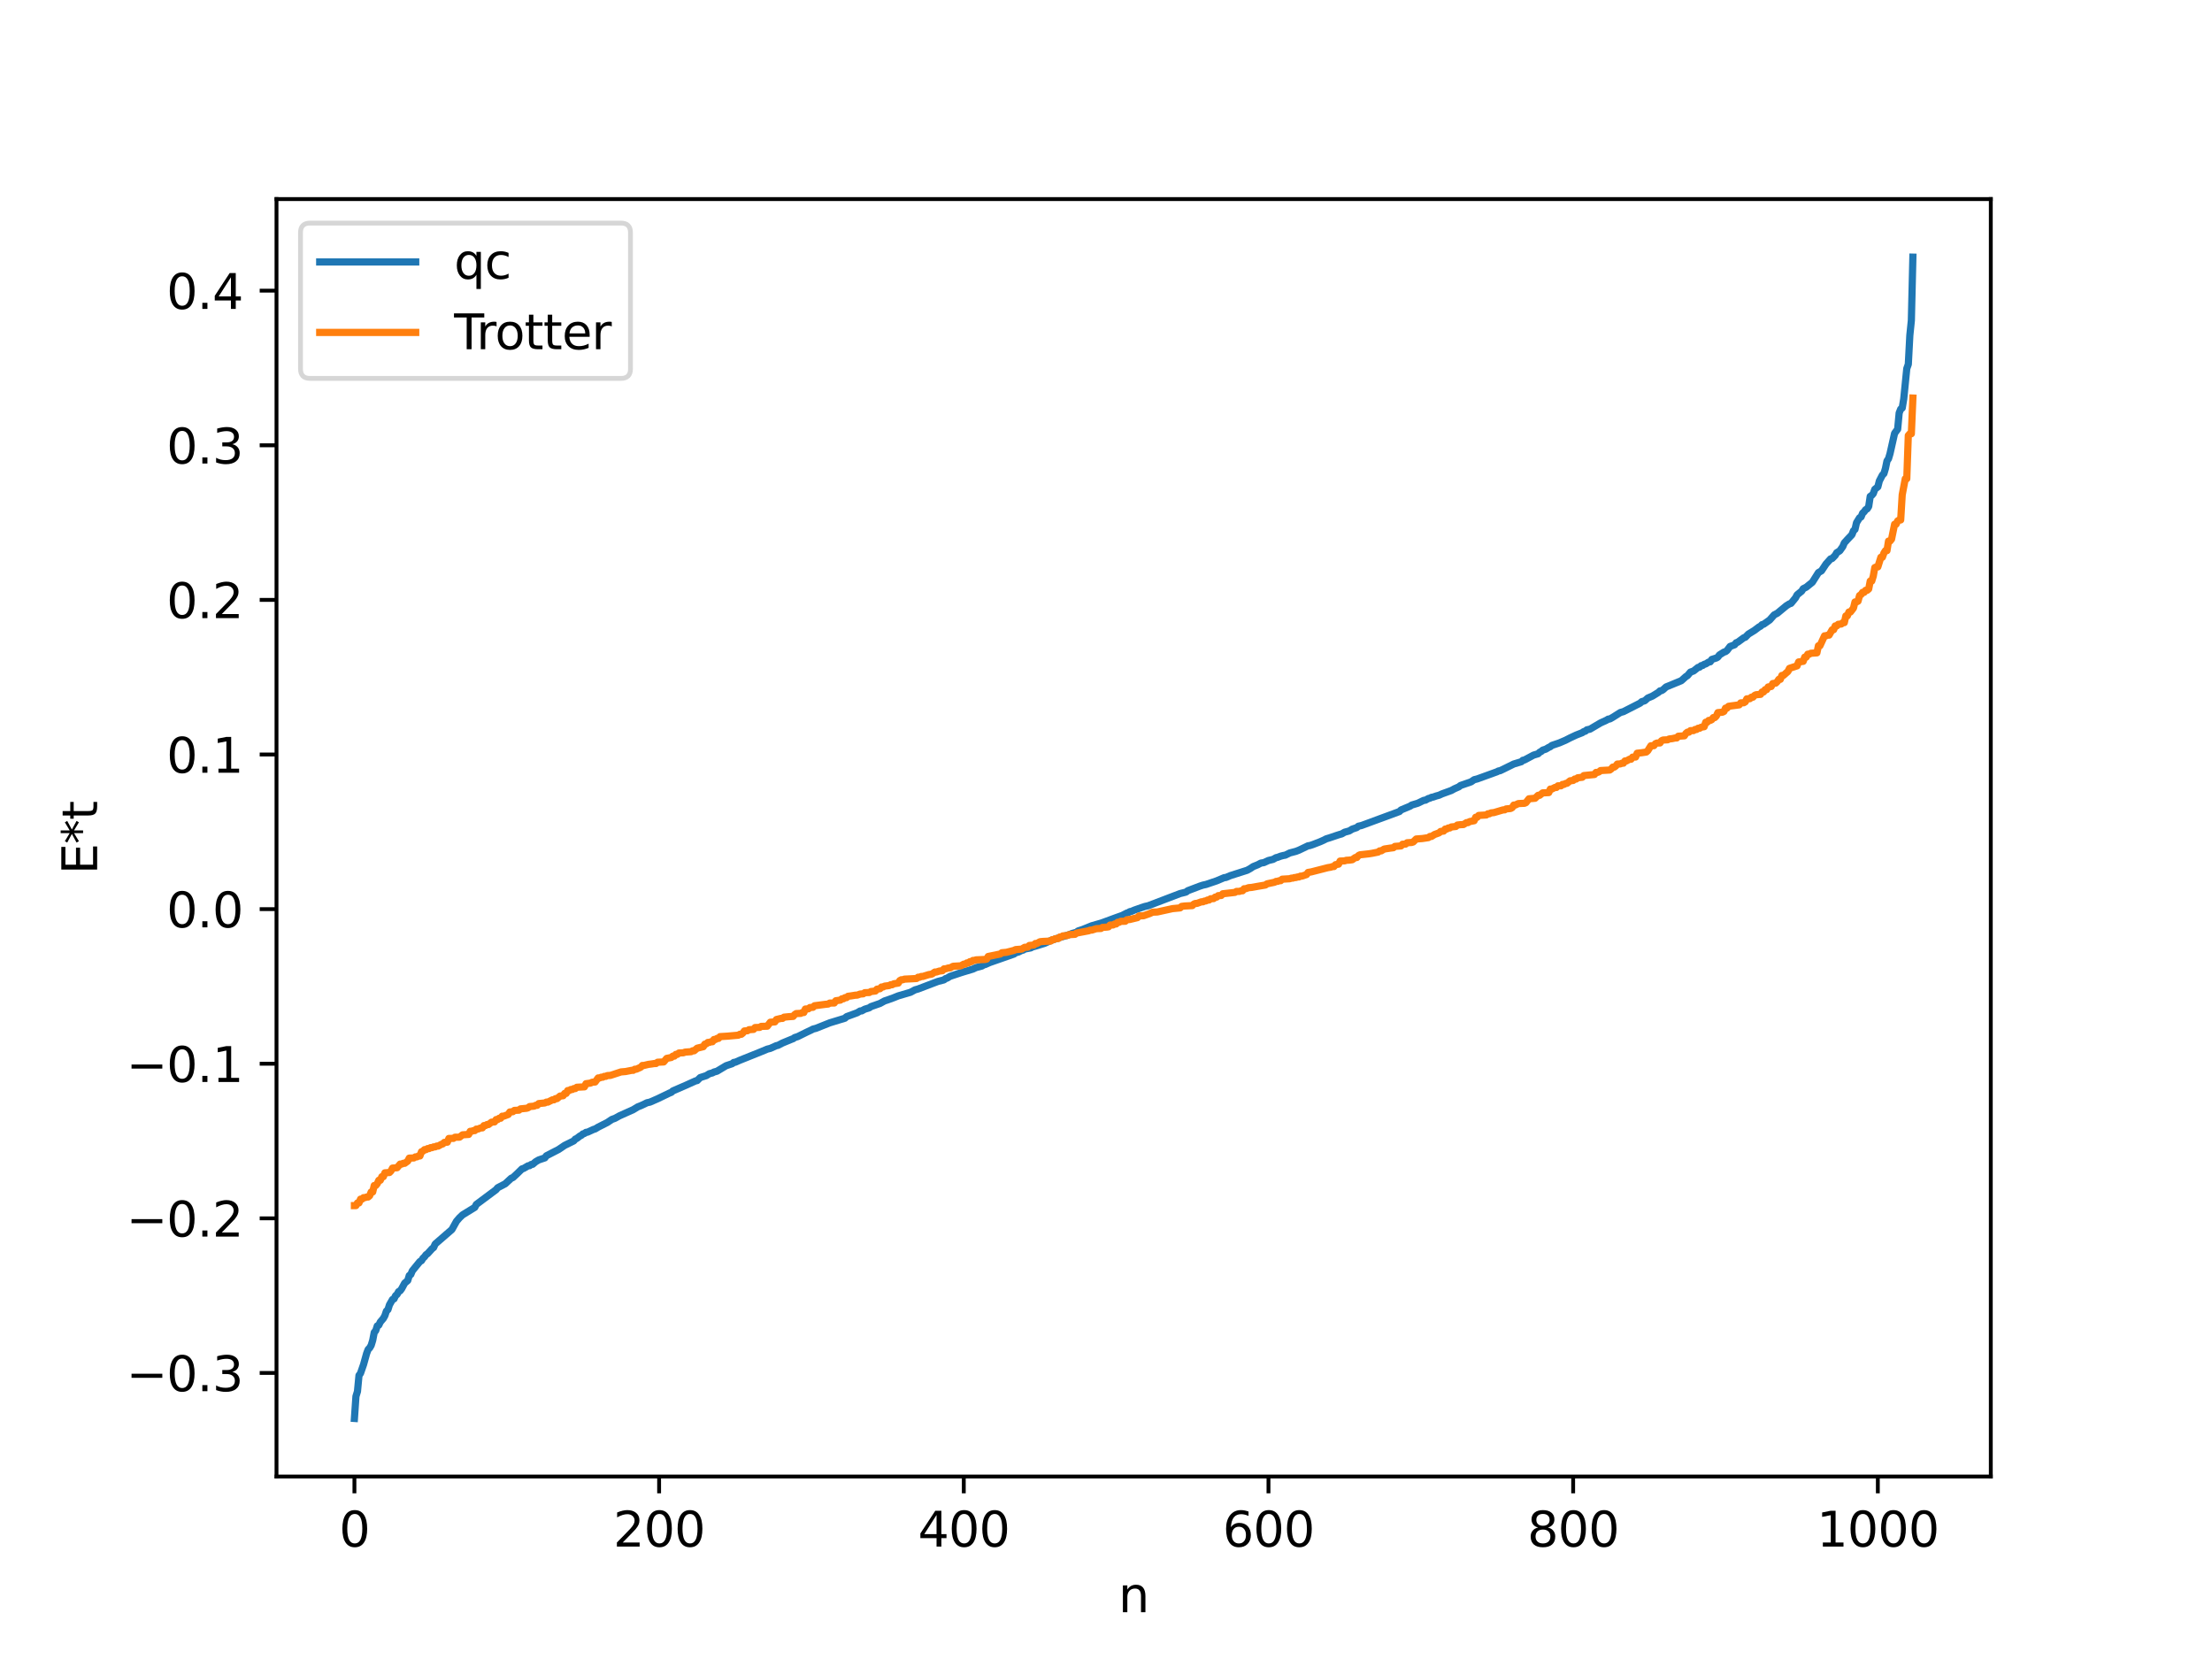 <?xml version="1.0" encoding="utf-8" standalone="no"?>
<!DOCTYPE svg PUBLIC "-//W3C//DTD SVG 1.1//EN"
  "http://www.w3.org/Graphics/SVG/1.1/DTD/svg11.dtd">
<svg xmlns:xlink="http://www.w3.org/1999/xlink" width="460.8pt" height="345.6pt" viewBox="0 0 460.8 345.6" xmlns="http://www.w3.org/2000/svg" version="1.1">
 <defs>
  <style type="text/css">*{stroke-linejoin: round; stroke-linecap: butt}</style>
 </defs>
 <g id="figure_1">
  <g id="patch_1">
   <path d="M 0 345.6 
L 460.8 345.6 
L 460.8 0 
L 0 0 
z
" style="fill: #ffffff"/>
  </g>
  <g id="axes_1">
   <g id="patch_2">
    <path d="M 57.6 307.584 
L 414.72 307.584 
L 414.72 41.472 
L 57.6 41.472 
z
" style="fill: #ffffff"/>
   </g>
   <g id="matplotlib.axis_1">
    <g id="xtick_1">
     <g id="line2d_1">
      <defs>
       <path id="m01a3fdcd6e" d="M 0 0 
L 0 3.5 
" style="stroke: #000000; stroke-width: 0.8"/>
      </defs>
      <g>
       <use xlink:href="#m01a3fdcd6e" x="73.833" y="307.584" style="stroke: #000000; stroke-width: 0.8"/>
      </g>
     </g>
     <g id="text_1">
      <!-- 0 -->
      <g transform="translate(70.651 322.182) scale(0.1 -0.1)">
       <defs>
        <path id="DejaVuSans-30" d="M 2034 4250 
Q 1547 4250 1301 3770 
Q 1056 3291 1056 2328 
Q 1056 1369 1301 889 
Q 1547 409 2034 409 
Q 2525 409 2770 889 
Q 3016 1369 3016 2328 
Q 3016 3291 2770 3770 
Q 2525 4250 2034 4250 
z
M 2034 4750 
Q 2819 4750 3233 4129 
Q 3647 3509 3647 2328 
Q 3647 1150 3233 529 
Q 2819 -91 2034 -91 
Q 1250 -91 836 529 
Q 422 1150 422 2328 
Q 422 3509 836 4129 
Q 1250 4750 2034 4750 
z
" transform="scale(0.016)"/>
       </defs>
       <use xlink:href="#DejaVuSans-30"/>
      </g>
     </g>
    </g>
    <g id="xtick_2">
     <g id="line2d_2">
      <g>
       <use xlink:href="#m01a3fdcd6e" x="137.304" y="307.584" style="stroke: #000000; stroke-width: 0.8"/>
      </g>
     </g>
     <g id="text_2">
      <!-- 200 -->
      <g transform="translate(127.76 322.182) scale(0.1 -0.1)">
       <defs>
        <path id="DejaVuSans-32" d="M 1228 531 
L 3431 531 
L 3431 0 
L 469 0 
L 469 531 
Q 828 903 1448 1529 
Q 2069 2156 2228 2338 
Q 2531 2678 2651 2914 
Q 2772 3150 2772 3378 
Q 2772 3750 2511 3984 
Q 2250 4219 1831 4219 
Q 1534 4219 1204 4116 
Q 875 4013 500 3803 
L 500 4441 
Q 881 4594 1212 4672 
Q 1544 4750 1819 4750 
Q 2544 4750 2975 4387 
Q 3406 4025 3406 3419 
Q 3406 3131 3298 2873 
Q 3191 2616 2906 2266 
Q 2828 2175 2409 1742 
Q 1991 1309 1228 531 
z
" transform="scale(0.016)"/>
       </defs>
       <use xlink:href="#DejaVuSans-32"/>
       <use xlink:href="#DejaVuSans-30" x="63.623"/>
       <use xlink:href="#DejaVuSans-30" x="127.246"/>
      </g>
     </g>
    </g>
    <g id="xtick_3">
     <g id="line2d_3">
      <g>
       <use xlink:href="#m01a3fdcd6e" x="200.775" y="307.584" style="stroke: #000000; stroke-width: 0.8"/>
      </g>
     </g>
     <g id="text_3">
      <!-- 400 -->
      <g transform="translate(191.231 322.182) scale(0.1 -0.1)">
       <defs>
        <path id="DejaVuSans-34" d="M 2419 4116 
L 825 1625 
L 2419 1625 
L 2419 4116 
z
M 2253 4666 
L 3047 4666 
L 3047 1625 
L 3713 1625 
L 3713 1100 
L 3047 1100 
L 3047 0 
L 2419 0 
L 2419 1100 
L 313 1100 
L 313 1709 
L 2253 4666 
z
" transform="scale(0.016)"/>
       </defs>
       <use xlink:href="#DejaVuSans-34"/>
       <use xlink:href="#DejaVuSans-30" x="63.623"/>
       <use xlink:href="#DejaVuSans-30" x="127.246"/>
      </g>
     </g>
    </g>
    <g id="xtick_4">
     <g id="line2d_4">
      <g>
       <use xlink:href="#m01a3fdcd6e" x="264.246" y="307.584" style="stroke: #000000; stroke-width: 0.8"/>
      </g>
     </g>
     <g id="text_4">
      <!-- 600 -->
      <g transform="translate(254.702 322.182) scale(0.1 -0.1)">
       <defs>
        <path id="DejaVuSans-36" d="M 2113 2584 
Q 1688 2584 1439 2293 
Q 1191 2003 1191 1497 
Q 1191 994 1439 701 
Q 1688 409 2113 409 
Q 2538 409 2786 701 
Q 3034 994 3034 1497 
Q 3034 2003 2786 2293 
Q 2538 2584 2113 2584 
z
M 3366 4563 
L 3366 3988 
Q 3128 4100 2886 4159 
Q 2644 4219 2406 4219 
Q 1781 4219 1451 3797 
Q 1122 3375 1075 2522 
Q 1259 2794 1537 2939 
Q 1816 3084 2150 3084 
Q 2853 3084 3261 2657 
Q 3669 2231 3669 1497 
Q 3669 778 3244 343 
Q 2819 -91 2113 -91 
Q 1303 -91 875 529 
Q 447 1150 447 2328 
Q 447 3434 972 4092 
Q 1497 4750 2381 4750 
Q 2619 4750 2861 4703 
Q 3103 4656 3366 4563 
z
" transform="scale(0.016)"/>
       </defs>
       <use xlink:href="#DejaVuSans-36"/>
       <use xlink:href="#DejaVuSans-30" x="63.623"/>
       <use xlink:href="#DejaVuSans-30" x="127.246"/>
      </g>
     </g>
    </g>
    <g id="xtick_5">
     <g id="line2d_5">
      <g>
       <use xlink:href="#m01a3fdcd6e" x="327.717" y="307.584" style="stroke: #000000; stroke-width: 0.8"/>
      </g>
     </g>
     <g id="text_5">
      <!-- 800 -->
      <g transform="translate(318.173 322.182) scale(0.1 -0.1)">
       <defs>
        <path id="DejaVuSans-38" d="M 2034 2216 
Q 1584 2216 1326 1975 
Q 1069 1734 1069 1313 
Q 1069 891 1326 650 
Q 1584 409 2034 409 
Q 2484 409 2743 651 
Q 3003 894 3003 1313 
Q 3003 1734 2745 1975 
Q 2488 2216 2034 2216 
z
M 1403 2484 
Q 997 2584 770 2862 
Q 544 3141 544 3541 
Q 544 4100 942 4425 
Q 1341 4750 2034 4750 
Q 2731 4750 3128 4425 
Q 3525 4100 3525 3541 
Q 3525 3141 3298 2862 
Q 3072 2584 2669 2484 
Q 3125 2378 3379 2068 
Q 3634 1759 3634 1313 
Q 3634 634 3220 271 
Q 2806 -91 2034 -91 
Q 1263 -91 848 271 
Q 434 634 434 1313 
Q 434 1759 690 2068 
Q 947 2378 1403 2484 
z
M 1172 3481 
Q 1172 3119 1398 2916 
Q 1625 2713 2034 2713 
Q 2441 2713 2670 2916 
Q 2900 3119 2900 3481 
Q 2900 3844 2670 4047 
Q 2441 4250 2034 4250 
Q 1625 4250 1398 4047 
Q 1172 3844 1172 3481 
z
" transform="scale(0.016)"/>
       </defs>
       <use xlink:href="#DejaVuSans-38"/>
       <use xlink:href="#DejaVuSans-30" x="63.623"/>
       <use xlink:href="#DejaVuSans-30" x="127.246"/>
      </g>
     </g>
    </g>
    <g id="xtick_6">
     <g id="line2d_6">
      <g>
       <use xlink:href="#m01a3fdcd6e" x="391.188" y="307.584" style="stroke: #000000; stroke-width: 0.8"/>
      </g>
     </g>
     <g id="text_6">
      <!-- 1000 -->
      <g transform="translate(378.463 322.182) scale(0.1 -0.1)">
       <defs>
        <path id="DejaVuSans-31" d="M 794 531 
L 1825 531 
L 1825 4091 
L 703 3866 
L 703 4441 
L 1819 4666 
L 2450 4666 
L 2450 531 
L 3481 531 
L 3481 0 
L 794 0 
L 794 531 
z
" transform="scale(0.016)"/>
       </defs>
       <use xlink:href="#DejaVuSans-31"/>
       <use xlink:href="#DejaVuSans-30" x="63.623"/>
       <use xlink:href="#DejaVuSans-30" x="127.246"/>
       <use xlink:href="#DejaVuSans-30" x="190.869"/>
      </g>
     </g>
    </g>
    <g id="text_7">
     <!-- n -->
     <g transform="translate(232.991 335.861) scale(0.1 -0.1)">
      <defs>
       <path id="DejaVuSans-6e" d="M 3513 2113 
L 3513 0 
L 2938 0 
L 2938 2094 
Q 2938 2591 2744 2837 
Q 2550 3084 2163 3084 
Q 1697 3084 1428 2787 
Q 1159 2491 1159 1978 
L 1159 0 
L 581 0 
L 581 3500 
L 1159 3500 
L 1159 2956 
Q 1366 3272 1645 3428 
Q 1925 3584 2291 3584 
Q 2894 3584 3203 3211 
Q 3513 2838 3513 2113 
z
" transform="scale(0.016)"/>
      </defs>
      <use xlink:href="#DejaVuSans-6e"/>
     </g>
    </g>
   </g>
   <g id="matplotlib.axis_2">
    <g id="ytick_1">
     <g id="line2d_7">
      <defs>
       <path id="mde64aa5691" d="M 0 0 
L -3.5 0 
" style="stroke: #000000; stroke-width: 0.8"/>
      </defs>
      <g>
       <use xlink:href="#mde64aa5691" x="57.6" y="286.01" style="stroke: #000000; stroke-width: 0.8"/>
      </g>
     </g>
     <g id="text_8">
      <!-- −0.3 -->
      <g transform="translate(26.317 289.81) scale(0.1 -0.1)">
       <defs>
        <path id="DejaVuSans-2212" d="M 678 2272 
L 4684 2272 
L 4684 1741 
L 678 1741 
L 678 2272 
z
" transform="scale(0.016)"/>
        <path id="DejaVuSans-2e" d="M 684 794 
L 1344 794 
L 1344 0 
L 684 0 
L 684 794 
z
" transform="scale(0.016)"/>
        <path id="DejaVuSans-33" d="M 2597 2516 
Q 3050 2419 3304 2112 
Q 3559 1806 3559 1356 
Q 3559 666 3084 287 
Q 2609 -91 1734 -91 
Q 1441 -91 1130 -33 
Q 819 25 488 141 
L 488 750 
Q 750 597 1062 519 
Q 1375 441 1716 441 
Q 2309 441 2620 675 
Q 2931 909 2931 1356 
Q 2931 1769 2642 2001 
Q 2353 2234 1838 2234 
L 1294 2234 
L 1294 2753 
L 1863 2753 
Q 2328 2753 2575 2939 
Q 2822 3125 2822 3475 
Q 2822 3834 2567 4026 
Q 2313 4219 1838 4219 
Q 1578 4219 1281 4162 
Q 984 4106 628 3988 
L 628 4550 
Q 988 4650 1302 4700 
Q 1616 4750 1894 4750 
Q 2613 4750 3031 4423 
Q 3450 4097 3450 3541 
Q 3450 3153 3228 2886 
Q 3006 2619 2597 2516 
z
" transform="scale(0.016)"/>
       </defs>
       <use xlink:href="#DejaVuSans-2212"/>
       <use xlink:href="#DejaVuSans-30" x="83.789"/>
       <use xlink:href="#DejaVuSans-2e" x="147.412"/>
       <use xlink:href="#DejaVuSans-33" x="179.199"/>
      </g>
     </g>
    </g>
    <g id="ytick_2">
     <g id="line2d_8">
      <g>
       <use xlink:href="#mde64aa5691" x="57.6" y="253.802" style="stroke: #000000; stroke-width: 0.8"/>
      </g>
     </g>
     <g id="text_9">
      <!-- −0.2 -->
      <g transform="translate(26.317 257.601) scale(0.1 -0.1)">
       <use xlink:href="#DejaVuSans-2212"/>
       <use xlink:href="#DejaVuSans-30" x="83.789"/>
       <use xlink:href="#DejaVuSans-2e" x="147.412"/>
       <use xlink:href="#DejaVuSans-32" x="179.199"/>
      </g>
     </g>
    </g>
    <g id="ytick_3">
     <g id="line2d_9">
      <g>
       <use xlink:href="#mde64aa5691" x="57.6" y="221.594" style="stroke: #000000; stroke-width: 0.8"/>
      </g>
     </g>
     <g id="text_10">
      <!-- −0.1 -->
      <g transform="translate(26.317 225.393) scale(0.1 -0.1)">
       <use xlink:href="#DejaVuSans-2212"/>
       <use xlink:href="#DejaVuSans-30" x="83.789"/>
       <use xlink:href="#DejaVuSans-2e" x="147.412"/>
       <use xlink:href="#DejaVuSans-31" x="179.199"/>
      </g>
     </g>
    </g>
    <g id="ytick_4">
     <g id="line2d_10">
      <g>
       <use xlink:href="#mde64aa5691" x="57.6" y="189.386" style="stroke: #000000; stroke-width: 0.8"/>
      </g>
     </g>
     <g id="text_11">
      <!-- 0.0 -->
      <g transform="translate(34.697 193.185) scale(0.1 -0.1)">
       <use xlink:href="#DejaVuSans-30"/>
       <use xlink:href="#DejaVuSans-2e" x="63.623"/>
       <use xlink:href="#DejaVuSans-30" x="95.41"/>
      </g>
     </g>
    </g>
    <g id="ytick_5">
     <g id="line2d_11">
      <g>
       <use xlink:href="#mde64aa5691" x="57.6" y="157.177" style="stroke: #000000; stroke-width: 0.8"/>
      </g>
     </g>
     <g id="text_12">
      <!-- 0.1 -->
      <g transform="translate(34.697 160.977) scale(0.1 -0.1)">
       <use xlink:href="#DejaVuSans-30"/>
       <use xlink:href="#DejaVuSans-2e" x="63.623"/>
       <use xlink:href="#DejaVuSans-31" x="95.41"/>
      </g>
     </g>
    </g>
    <g id="ytick_6">
     <g id="line2d_12">
      <g>
       <use xlink:href="#mde64aa5691" x="57.6" y="124.969" style="stroke: #000000; stroke-width: 0.8"/>
      </g>
     </g>
     <g id="text_13">
      <!-- 0.2 -->
      <g transform="translate(34.697 128.768) scale(0.1 -0.1)">
       <use xlink:href="#DejaVuSans-30"/>
       <use xlink:href="#DejaVuSans-2e" x="63.623"/>
       <use xlink:href="#DejaVuSans-32" x="95.41"/>
      </g>
     </g>
    </g>
    <g id="ytick_7">
     <g id="line2d_13">
      <g>
       <use xlink:href="#mde64aa5691" x="57.6" y="92.761" style="stroke: #000000; stroke-width: 0.8"/>
      </g>
     </g>
     <g id="text_14">
      <!-- 0.3 -->
      <g transform="translate(34.697 96.56) scale(0.1 -0.1)">
       <use xlink:href="#DejaVuSans-30"/>
       <use xlink:href="#DejaVuSans-2e" x="63.623"/>
       <use xlink:href="#DejaVuSans-33" x="95.41"/>
      </g>
     </g>
    </g>
    <g id="ytick_8">
     <g id="line2d_14">
      <g>
       <use xlink:href="#mde64aa5691" x="57.6" y="60.553" style="stroke: #000000; stroke-width: 0.8"/>
      </g>
     </g>
     <g id="text_15">
      <!-- 0.4 -->
      <g transform="translate(34.697 64.352) scale(0.1 -0.1)">
       <use xlink:href="#DejaVuSans-30"/>
       <use xlink:href="#DejaVuSans-2e" x="63.623"/>
       <use xlink:href="#DejaVuSans-34" x="95.41"/>
      </g>
     </g>
    </g>
    <g id="text_16">
     <!-- E*t -->
     <g transform="translate(20.238 182.148) rotate(-90) scale(0.1 -0.1)">
      <defs>
       <path id="DejaVuSans-45" d="M 628 4666 
L 3578 4666 
L 3578 4134 
L 1259 4134 
L 1259 2753 
L 3481 2753 
L 3481 2222 
L 1259 2222 
L 1259 531 
L 3634 531 
L 3634 0 
L 628 0 
L 628 4666 
z
" transform="scale(0.016)"/>
       <path id="DejaVuSans-2a" d="M 3009 3897 
L 1888 3291 
L 3009 2681 
L 2828 2375 
L 1778 3009 
L 1778 1831 
L 1422 1831 
L 1422 3009 
L 372 2375 
L 191 2681 
L 1313 3291 
L 191 3897 
L 372 4206 
L 1422 3572 
L 1422 4750 
L 1778 4750 
L 1778 3572 
L 2828 4206 
L 3009 3897 
z
" transform="scale(0.016)"/>
       <path id="DejaVuSans-74" d="M 1172 4494 
L 1172 3500 
L 2356 3500 
L 2356 3053 
L 1172 3053 
L 1172 1153 
Q 1172 725 1289 603 
Q 1406 481 1766 481 
L 2356 481 
L 2356 0 
L 1766 0 
Q 1100 0 847 248 
Q 594 497 594 1153 
L 594 3053 
L 172 3053 
L 172 3500 
L 594 3500 
L 594 4494 
L 1172 4494 
z
" transform="scale(0.016)"/>
      </defs>
      <use xlink:href="#DejaVuSans-45"/>
      <use xlink:href="#DejaVuSans-2a" x="63.184"/>
      <use xlink:href="#DejaVuSans-74" x="113.184"/>
     </g>
    </g>
   </g>
   <g id="line2d_15">
    <path d="M 73.833 295.488 
L 74.15 290.89 
L 74.467 289.861 
L 74.785 286.517 
L 75.102 286.078 
L 75.737 284.244 
L 76.372 281.958 
L 76.689 281.118 
L 77.006 280.8 
L 77.324 280.253 
L 77.641 279.216 
L 77.958 277.566 
L 78.276 277.191 
L 78.593 276.202 
L 78.91 276.05 
L 79.228 275.39 
L 79.862 274.644 
L 80.18 274.066 
L 80.497 273.118 
L 80.815 272.823 
L 81.132 271.819 
L 81.767 270.706 
L 82.084 270.581 
L 82.401 269.912 
L 82.719 269.648 
L 83.036 269.067 
L 83.353 268.9 
L 83.671 268.471 
L 84.305 267.295 
L 84.94 266.757 
L 85.258 265.71 
L 85.575 265.499 
L 85.892 264.746 
L 86.527 263.96 
L 87.479 262.792 
L 87.796 262.627 
L 88.114 262.112 
L 88.431 261.823 
L 88.748 261.381 
L 89.066 261.168 
L 90.018 260.121 
L 90.335 259.877 
L 90.653 259.156 
L 94.143 256.13 
L 95.096 254.413 
L 95.73 253.68 
L 96.365 253.077 
L 98.904 251.52 
L 99.221 250.91 
L 103.347 247.833 
L 103.664 247.437 
L 105.251 246.606 
L 106.52 245.428 
L 106.838 245.321 
L 107.79 244.434 
L 108.742 243.497 
L 109.059 243.42 
L 110.011 242.86 
L 110.329 242.833 
L 110.646 242.586 
L 110.963 242.544 
L 111.598 242.005 
L 112.233 241.635 
L 113.502 241.208 
L 113.82 240.773 
L 116.358 239.465 
L 117.628 238.606 
L 119.532 237.667 
L 119.849 237.292 
L 120.167 237.15 
L 120.801 236.66 
L 121.119 236.504 
L 121.436 236.21 
L 121.753 236.126 
L 122.071 235.887 
L 122.388 235.855 
L 123.658 235.272 
L 123.975 235.183 
L 124.61 234.801 
L 126.514 233.836 
L 127.466 233.198 
L 128.1 232.971 
L 129.053 232.444 
L 131.909 231.164 
L 132.861 230.582 
L 133.496 230.335 
L 134.448 229.889 
L 134.765 229.727 
L 135.4 229.592 
L 136.986 228.9 
L 139.525 227.674 
L 139.843 227.565 
L 140.16 227.264 
L 143.016 226.023 
L 143.651 225.733 
L 144.92 225.164 
L 145.238 225.101 
L 145.872 224.475 
L 147.142 224.069 
L 147.777 223.673 
L 148.411 223.509 
L 148.729 223.327 
L 149.363 223.151 
L 151.267 222.01 
L 152.537 221.585 
L 152.854 221.323 
L 153.172 221.285 
L 154.124 220.869 
L 158.567 219.085 
L 159.836 218.553 
L 160.471 218.396 
L 161.74 217.825 
L 162.058 217.772 
L 163.01 217.277 
L 164.914 216.49 
L 165.231 216.378 
L 165.548 216.141 
L 166.183 215.943 
L 167.135 215.471 
L 168.087 215 
L 169.039 214.554 
L 169.357 214.377 
L 169.991 214.217 
L 172.848 213.076 
L 176.021 212.109 
L 176.339 211.796 
L 178.56 210.981 
L 179.195 210.601 
L 179.512 210.587 
L 180.147 210.234 
L 181.099 209.941 
L 181.416 209.702 
L 183.32 209.037 
L 184.272 208.511 
L 184.907 208.304 
L 186.177 207.843 
L 187.129 207.458 
L 189.667 206.713 
L 190.62 206.202 
L 191.254 206.023 
L 195.38 204.455 
L 196.649 204.126 
L 196.967 203.862 
L 197.284 203.77 
L 197.919 203.388 
L 200.14 202.645 
L 200.775 202.447 
L 202.679 201.874 
L 203.314 201.569 
L 204.266 201.322 
L 204.583 201.231 
L 204.9 201.002 
L 205.218 200.94 
L 206.17 200.516 
L 206.805 200.297 
L 211.248 198.741 
L 211.565 198.488 
L 212.2 198.312 
L 212.834 197.986 
L 213.152 197.925 
L 213.469 197.705 
L 214.739 197.461 
L 215.056 197.274 
L 216.008 197.008 
L 217.595 196.518 
L 218.864 195.938 
L 220.451 195.402 
L 222.672 194.728 
L 223.307 194.469 
L 224.259 194.206 
L 224.577 193.939 
L 225.529 193.626 
L 227.433 192.855 
L 229.337 192.309 
L 229.972 192.085 
L 232.51 191.152 
L 233.78 190.702 
L 234.732 190.207 
L 235.049 190.116 
L 235.367 189.908 
L 235.684 189.86 
L 236.319 189.585 
L 237.905 189.029 
L 238.54 188.824 
L 239.175 188.686 
L 245.839 186.143 
L 246.791 185.908 
L 247.109 185.814 
L 247.426 185.554 
L 249.965 184.589 
L 250.6 184.383 
L 251.234 184.248 
L 253.456 183.495 
L 255.043 182.825 
L 255.36 182.803 
L 256.312 182.405 
L 259.803 181.293 
L 260.438 180.945 
L 261.072 180.522 
L 262.024 180.14 
L 262.659 179.8 
L 263.294 179.694 
L 264.246 179.254 
L 265.198 179.025 
L 265.833 178.664 
L 266.15 178.601 
L 266.785 178.356 
L 267.42 178.195 
L 267.737 178.15 
L 268.689 177.683 
L 269.958 177.352 
L 270.593 177.107 
L 272.18 176.346 
L 272.497 176.188 
L 272.815 176.16 
L 273.449 175.953 
L 275.036 175.338 
L 275.671 175.054 
L 276.305 174.734 
L 276.94 174.547 
L 278.527 174.008 
L 279.162 173.808 
L 279.479 173.728 
L 280.114 173.361 
L 281.066 173.101 
L 281.7 172.718 
L 282.653 172.396 
L 282.97 172.117 
L 283.605 171.974 
L 291.539 169.054 
L 291.856 168.727 
L 293.76 167.935 
L 294.077 167.712 
L 295.347 167.33 
L 296.616 166.716 
L 296.934 166.696 
L 297.568 166.341 
L 297.886 166.274 
L 298.203 166.091 
L 298.52 166.057 
L 299.155 165.828 
L 299.79 165.657 
L 300.424 165.366 
L 302.329 164.678 
L 302.963 164.325 
L 303.915 163.905 
L 304.233 163.638 
L 306.454 162.871 
L 307.089 162.428 
L 307.724 162.269 
L 310.897 161.121 
L 311.849 160.775 
L 312.167 160.602 
L 312.484 160.556 
L 313.119 160.257 
L 315.34 159.158 
L 316.927 158.679 
L 317.244 158.378 
L 317.562 158.326 
L 319.466 157.306 
L 320.418 157.021 
L 320.735 156.702 
L 321.053 156.554 
L 321.37 156.267 
L 322.005 156.068 
L 322.639 155.69 
L 322.957 155.554 
L 323.274 155.29 
L 324.861 154.751 
L 326.13 154.205 
L 327.082 153.718 
L 328.352 153.125 
L 328.986 152.877 
L 329.621 152.628 
L 329.939 152.391 
L 330.256 152.319 
L 330.573 152.035 
L 331.208 151.904 
L 333.429 150.595 
L 334.699 150.013 
L 335.016 149.808 
L 335.334 149.784 
L 335.968 149.429 
L 337.555 148.425 
L 338.19 148.25 
L 341.681 146.468 
L 341.998 146.173 
L 342.633 145.982 
L 343.267 145.415 
L 344.22 145.013 
L 345.489 144.228 
L 345.806 143.923 
L 346.124 143.877 
L 346.441 143.68 
L 347.076 143.104 
L 350.249 141.801 
L 351.201 140.944 
L 351.519 140.759 
L 352.153 140.006 
L 352.788 139.789 
L 353.74 139.036 
L 354.058 138.977 
L 354.375 138.671 
L 354.692 138.634 
L 355.01 138.387 
L 355.327 138.313 
L 355.962 137.91 
L 356.279 137.868 
L 356.596 137.37 
L 357.548 137.069 
L 357.866 136.883 
L 358.183 136.441 
L 359.135 135.84 
L 359.453 135.751 
L 359.77 135.507 
L 360.405 134.668 
L 361.357 134.318 
L 361.674 133.898 
L 361.991 133.792 
L 363.261 132.855 
L 363.578 132.756 
L 364.213 132.102 
L 365.482 131.321 
L 366.434 130.605 
L 366.752 130.45 
L 367.069 130.117 
L 367.386 130.047 
L 368.656 129.155 
L 369.608 128.078 
L 370.243 127.755 
L 372.147 126.179 
L 372.781 125.79 
L 373.099 125.694 
L 374.051 124.527 
L 374.368 123.921 
L 375.003 123.399 
L 375.32 123.151 
L 375.638 122.639 
L 376.272 122.323 
L 376.907 121.807 
L 377.542 121.297 
L 378.811 119.283 
L 379.446 118.914 
L 380.398 117.482 
L 381.35 116.419 
L 381.667 116.344 
L 382.302 115.697 
L 382.62 115.142 
L 383.254 114.749 
L 383.889 113.854 
L 384.206 113.093 
L 384.841 112.394 
L 385.793 111.385 
L 386.11 110.573 
L 386.428 110.287 
L 386.745 108.89 
L 387.38 107.862 
L 387.697 107.684 
L 388.015 106.904 
L 388.332 106.619 
L 388.649 106.177 
L 388.967 106.005 
L 389.284 105.505 
L 389.601 103.401 
L 389.919 103.192 
L 390.236 102.829 
L 390.553 101.932 
L 391.188 101.416 
L 391.505 100.182 
L 392.14 98.962 
L 392.458 98.649 
L 392.775 97.577 
L 393.092 96.025 
L 393.41 95.559 
L 393.727 94.492 
L 394.679 90.267 
L 395.314 89.408 
L 395.631 86.022 
L 395.948 85.222 
L 396.266 85 
L 396.583 83.098 
L 397.218 76.771 
L 397.535 75.888 
L 397.853 69.868 
L 398.17 66.774 
L 398.487 53.568 
L 398.487 53.568 
" clip-path="url(#p2a93ec1cbe)" style="fill: none; stroke: #1f77b4; stroke-width: 1.5; stroke-linecap: square"/>
   </g>
   <g id="line2d_16">
    <path d="M 73.833 251.15 
L 74.15 251.15 
L 74.467 250.593 
L 74.785 250.593 
L 75.102 249.802 
L 75.42 249.802 
L 75.737 249.49 
L 76.054 249.49 
L 76.372 249.358 
L 76.689 249.358 
L 77.006 249.085 
L 77.324 248.311 
L 77.641 248.311 
L 77.958 246.962 
L 78.276 246.962 
L 78.593 246.579 
L 78.91 245.873 
L 79.228 245.873 
L 79.545 245.124 
L 79.862 245.124 
L 80.18 244.319 
L 81.132 244.256 
L 81.449 243.929 
L 81.767 243.335 
L 82.719 243.26 
L 83.353 242.505 
L 83.671 242.505 
L 83.988 242.34 
L 84.305 242.34 
L 84.94 241.881 
L 85.258 241.256 
L 86.21 241.222 
L 86.527 241.002 
L 86.844 241.002 
L 87.162 240.809 
L 87.479 240.809 
L 87.796 239.93 
L 88.114 239.813 
L 88.431 239.49 
L 88.748 239.49 
L 89.066 239.272 
L 89.383 239.272 
L 89.7 239.073 
L 90.018 239.073 
L 90.335 238.914 
L 90.653 238.914 
L 90.97 238.75 
L 91.287 238.75 
L 91.922 238.394 
L 92.239 238.299 
L 92.557 237.98 
L 93.191 237.937 
L 93.509 237.158 
L 94.461 237.147 
L 94.778 236.907 
L 95.73 236.892 
L 96.365 236.405 
L 97.634 236.321 
L 97.952 235.672 
L 98.269 235.672 
L 98.586 235.529 
L 98.904 235.529 
L 99.221 235.214 
L 99.539 235.214 
L 100.173 234.957 
L 100.491 234.957 
L 100.808 234.48 
L 101.125 234.48 
L 101.443 234.264 
L 101.76 234.264 
L 102.395 233.769 
L 103.029 233.713 
L 103.347 233.227 
L 103.664 233.227 
L 103.981 232.953 
L 104.299 232.953 
L 104.616 232.522 
L 104.934 232.522 
L 105.886 232.164 
L 106.203 231.644 
L 106.838 231.585 
L 107.155 231.319 
L 108.107 231.267 
L 108.424 231 
L 109.694 230.872 
L 110.011 230.776 
L 110.329 230.519 
L 111.281 230.428 
L 111.598 230.253 
L 111.915 230.253 
L 112.233 229.895 
L 113.502 229.764 
L 113.82 229.59 
L 114.137 229.59 
L 115.089 229.111 
L 115.406 229.111 
L 115.724 228.866 
L 116.041 228.866 
L 116.676 228.328 
L 117.31 228.261 
L 117.628 227.78 
L 117.945 227.78 
L 118.262 227.184 
L 118.58 227.184 
L 118.897 226.964 
L 119.215 226.964 
L 119.532 226.768 
L 119.849 226.768 
L 120.167 226.495 
L 121.753 226.41 
L 122.071 225.755 
L 123.023 225.626 
L 123.34 225.449 
L 123.975 225.403 
L 124.61 224.555 
L 124.927 224.555 
L 125.244 224.402 
L 125.562 224.402 
L 125.879 224.229 
L 126.196 224.229 
L 126.514 224.062 
L 127.148 224.029 
L 129.37 223.3 
L 130.322 223.22 
L 131.591 222.97 
L 131.909 222.97 
L 132.226 222.741 
L 132.543 222.741 
L 133.496 222.312 
L 133.813 221.956 
L 134.13 221.956 
L 135.082 221.727 
L 135.717 221.647 
L 136.352 221.546 
L 136.669 221.546 
L 136.986 221.282 
L 138.256 221.223 
L 138.891 220.482 
L 139.843 220.293 
L 140.16 220.013 
L 140.477 220.013 
L 140.795 219.643 
L 141.112 219.643 
L 141.429 219.36 
L 142.381 219.313 
L 142.699 219.177 
L 143.968 219.084 
L 144.286 218.897 
L 144.603 218.897 
L 145.238 218.356 
L 146.507 218.05 
L 146.824 217.513 
L 147.142 217.44 
L 147.459 217.158 
L 147.777 217.158 
L 148.094 217.016 
L 148.411 217.016 
L 148.729 216.545 
L 149.046 216.545 
L 149.363 216.32 
L 149.681 216.32 
L 149.998 215.946 
L 151.585 215.847 
L 153.806 215.649 
L 154.124 215.456 
L 154.441 215.456 
L 154.758 215.196 
L 155.076 214.766 
L 155.71 214.722 
L 156.028 214.507 
L 156.98 214.44 
L 157.297 214.055 
L 158.249 214.028 
L 158.567 213.815 
L 159.836 213.777 
L 160.471 212.947 
L 161.423 212.878 
L 161.74 212.381 
L 162.692 212.153 
L 163.01 212.153 
L 163.327 211.895 
L 164.279 211.799 
L 165.231 211.736 
L 165.548 211.35 
L 165.866 211.145 
L 166.818 211.103 
L 167.135 210.926 
L 167.453 210.926 
L 167.77 210.2 
L 168.405 210.158 
L 168.722 209.886 
L 169.357 209.842 
L 169.674 209.516 
L 170.943 209.35 
L 171.896 209.225 
L 172.53 209.161 
L 172.848 208.959 
L 173.8 208.942 
L 174.117 208.472 
L 175.069 208.34 
L 175.386 208.067 
L 175.704 208.067 
L 176.021 207.831 
L 176.339 207.831 
L 176.656 207.544 
L 177.291 207.463 
L 178.243 207.306 
L 178.56 207.306 
L 179.195 207.077 
L 179.829 207.027 
L 180.147 206.795 
L 181.099 206.758 
L 181.416 206.555 
L 182.368 206.447 
L 182.686 206.065 
L 183.32 205.967 
L 183.638 205.611 
L 183.955 205.611 
L 184.272 205.43 
L 185.224 205.314 
L 185.542 205.139 
L 185.859 205.139 
L 186.177 204.944 
L 187.129 204.796 
L 187.446 204.275 
L 187.763 204.101 
L 188.081 204.101 
L 188.398 203.973 
L 189.985 203.896 
L 190.937 203.84 
L 191.254 203.576 
L 191.572 203.576 
L 191.889 203.421 
L 192.206 203.421 
L 193.476 203.03 
L 194.11 202.925 
L 194.745 202.496 
L 195.062 202.496 
L 195.697 202.288 
L 196.332 202.215 
L 196.649 201.834 
L 196.967 201.834 
L 197.601 201.635 
L 197.919 201.635 
L 198.553 201.29 
L 200.14 201.199 
L 200.775 200.848 
L 201.092 200.848 
L 201.41 200.596 
L 201.727 200.596 
L 202.044 200.331 
L 202.362 200.331 
L 202.679 200.078 
L 202.996 200.078 
L 203.314 199.957 
L 205.218 199.87 
L 205.535 199.792 
L 205.853 199.251 
L 208.391 198.728 
L 208.709 198.47 
L 209.661 198.384 
L 211.248 197.98 
L 211.565 197.814 
L 212.834 197.715 
L 213.469 197.336 
L 214.104 197.308 
L 214.421 196.96 
L 215.373 196.868 
L 215.691 196.547 
L 216.008 196.547 
L 216.643 196.177 
L 217.277 196.116 
L 218.864 196.043 
L 219.181 195.758 
L 219.499 195.758 
L 219.816 195.55 
L 220.451 195.525 
L 220.768 195.198 
L 221.086 195.198 
L 221.403 194.964 
L 222.355 194.888 
L 222.672 194.709 
L 223.942 194.637 
L 224.259 194.377 
L 226.798 193.899 
L 227.115 193.76 
L 227.433 193.76 
L 228.385 193.458 
L 229.337 193.42 
L 229.654 193.198 
L 230.606 193.128 
L 230.924 193.077 
L 231.241 192.707 
L 231.876 192.685 
L 232.193 192.484 
L 232.51 192.484 
L 232.828 192.132 
L 233.145 192.132 
L 233.462 191.931 
L 234.415 191.916 
L 234.732 191.605 
L 235.367 191.546 
L 236.953 191.161 
L 237.271 190.81 
L 238.223 190.763 
L 239.492 190.317 
L 240.127 190.025 
L 241.079 189.982 
L 244.253 189.285 
L 245.839 189.131 
L 246.157 188.818 
L 246.791 188.738 
L 248.378 188.654 
L 248.696 188.339 
L 249.013 188.204 
L 249.33 188.204 
L 250.282 187.86 
L 250.6 187.86 
L 250.917 187.705 
L 251.234 187.677 
L 251.552 187.491 
L 251.869 187.491 
L 252.186 187.231 
L 252.821 187.194 
L 253.139 186.886 
L 253.456 186.886 
L 253.773 186.58 
L 254.408 186.545 
L 254.725 186.19 
L 257.264 185.902 
L 257.581 185.699 
L 258.216 185.694 
L 258.534 185.566 
L 258.851 185.566 
L 259.168 185.143 
L 259.486 185.143 
L 260.12 184.919 
L 260.755 184.866 
L 262.024 184.636 
L 263.611 184.365 
L 263.929 184.125 
L 265.515 183.786 
L 265.833 183.612 
L 266.15 183.612 
L 266.467 183.462 
L 266.785 183.462 
L 267.102 183.151 
L 268.689 183.056 
L 269.006 182.934 
L 269.324 182.934 
L 269.641 182.811 
L 269.958 182.811 
L 270.276 182.688 
L 270.593 182.688 
L 270.91 182.51 
L 271.228 182.51 
L 272.18 182.185 
L 272.497 181.741 
L 273.132 181.64 
L 276.623 180.745 
L 277.258 180.643 
L 277.575 180.517 
L 277.892 180.517 
L 278.21 180.128 
L 278.844 180.022 
L 279.162 179.376 
L 280.114 179.338 
L 280.431 179.217 
L 281.066 179.181 
L 281.7 179.095 
L 282.335 178.64 
L 282.653 178.64 
L 282.97 178.248 
L 283.287 178.074 
L 285.191 177.861 
L 285.826 177.759 
L 287.096 177.503 
L 287.413 177.252 
L 287.73 177.252 
L 288.365 176.867 
L 289 176.772 
L 289.634 176.675 
L 290.269 176.596 
L 290.586 176.321 
L 291.856 176.221 
L 292.173 175.868 
L 292.808 175.844 
L 293.125 175.561 
L 294.077 175.5 
L 294.395 175.396 
L 295.029 174.779 
L 296.299 174.683 
L 297.568 174.492 
L 297.886 174.248 
L 298.203 174.248 
L 298.838 173.843 
L 299.79 173.498 
L 300.107 173.203 
L 300.742 173.129 
L 301.059 172.711 
L 301.377 172.711 
L 301.694 172.486 
L 302.011 172.486 
L 302.329 172.272 
L 303.281 172.17 
L 303.598 171.869 
L 304.233 171.796 
L 304.867 171.766 
L 305.502 171.368 
L 305.82 171.368 
L 306.137 171.154 
L 307.089 170.974 
L 307.406 170.251 
L 307.724 170.251 
L 308.041 169.869 
L 309.628 169.773 
L 309.945 169.532 
L 310.262 169.532 
L 310.58 169.344 
L 311.215 169.275 
L 313.119 168.711 
L 313.436 168.711 
L 313.753 168.517 
L 314.705 168.424 
L 315.023 168.233 
L 315.34 167.712 
L 315.658 167.712 
L 316.292 167.402 
L 317.244 167.351 
L 317.562 167.351 
L 317.879 167.207 
L 318.514 166.401 
L 319.783 166.294 
L 320.418 165.679 
L 320.735 165.679 
L 321.37 165.171 
L 322.639 165.111 
L 322.957 164.378 
L 323.274 164.378 
L 323.909 164.046 
L 324.226 164.046 
L 324.543 163.704 
L 325.178 163.702 
L 325.496 163.406 
L 325.813 163.406 
L 326.13 163.214 
L 326.448 163.171 
L 327.082 162.654 
L 327.717 162.584 
L 328.034 162.291 
L 328.352 162.291 
L 328.669 162.028 
L 329.621 161.917 
L 329.939 161.564 
L 332.16 161.341 
L 332.477 160.906 
L 332.795 160.906 
L 333.112 160.79 
L 333.429 160.519 
L 335.334 160.412 
L 335.651 160.19 
L 335.968 159.804 
L 336.286 159.804 
L 336.603 159.565 
L 336.92 159.164 
L 337.555 159.138 
L 337.872 158.986 
L 338.19 158.986 
L 338.507 158.519 
L 338.824 158.519 
L 339.459 158.162 
L 339.777 158.162 
L 340.094 157.723 
L 340.729 157.704 
L 341.046 156.91 
L 341.998 156.809 
L 342.95 156.663 
L 343.267 156.382 
L 343.902 155.36 
L 344.537 155.337 
L 344.854 154.926 
L 345.172 154.788 
L 345.806 154.77 
L 346.124 154.313 
L 346.441 154.16 
L 347.393 154.116 
L 347.71 153.942 
L 348.345 153.872 
L 348.98 153.732 
L 349.297 153.732 
L 349.615 153.371 
L 350.884 153.284 
L 351.201 152.79 
L 351.519 152.525 
L 351.836 152.525 
L 352.153 152.206 
L 352.788 152.194 
L 353.105 151.966 
L 353.423 151.966 
L 353.74 151.713 
L 354.058 151.713 
L 354.375 151.492 
L 355.01 151.387 
L 355.327 150.45 
L 355.644 150.45 
L 355.962 150.078 
L 356.279 150.078 
L 356.596 149.912 
L 356.914 149.482 
L 357.231 149.482 
L 357.548 149.16 
L 357.866 148.452 
L 358.818 148.367 
L 359.135 148.201 
L 359.453 147.516 
L 359.77 147.516 
L 360.087 147.139 
L 360.722 147.045 
L 362.309 146.837 
L 362.626 146.422 
L 363.261 146.396 
L 363.578 146.205 
L 363.896 145.579 
L 364.53 145.55 
L 364.848 145.24 
L 365.165 145.24 
L 365.482 144.89 
L 365.8 144.73 
L 366.752 144.65 
L 367.069 144.149 
L 367.386 144.149 
L 367.704 143.667 
L 368.021 143.667 
L 368.339 143.108 
L 368.973 143.012 
L 369.291 142.397 
L 369.925 142.301 
L 370.243 141.99 
L 370.56 141.519 
L 370.877 141.519 
L 371.195 140.708 
L 371.512 140.708 
L 372.464 139.869 
L 372.781 139.231 
L 374.368 138.708 
L 374.686 137.896 
L 375.638 137.774 
L 375.955 136.889 
L 376.272 136.889 
L 376.59 136.278 
L 376.907 136.278 
L 377.224 136.088 
L 378.494 136.003 
L 378.811 134.523 
L 379.129 134.523 
L 380.081 132.454 
L 380.398 132.454 
L 380.715 132.308 
L 381.033 132.308 
L 381.667 131.197 
L 381.985 131.179 
L 382.302 130.394 
L 382.62 130.394 
L 382.937 130.053 
L 383.572 129.994 
L 383.889 129.71 
L 384.206 129.71 
L 384.524 128.301 
L 384.841 128.301 
L 385.158 127.496 
L 385.476 127.496 
L 386.11 126.674 
L 386.428 125.396 
L 386.745 125.396 
L 387.062 125.238 
L 387.38 124.062 
L 387.697 123.859 
L 388.015 123.396 
L 388.332 123.396 
L 388.649 122.967 
L 388.967 122.967 
L 389.284 122.692 
L 389.601 121.051 
L 389.919 121.051 
L 390.236 120.023 
L 390.553 118.236 
L 390.871 118.097 
L 391.188 118.097 
L 391.823 116.082 
L 392.14 116.082 
L 392.458 115.199 
L 392.775 114.713 
L 393.092 114.713 
L 393.41 112.717 
L 393.727 112.717 
L 394.044 112.317 
L 394.679 109.207 
L 394.996 109.207 
L 395.314 108.522 
L 395.631 108.318 
L 395.948 108.318 
L 396.266 103.076 
L 396.9 99.733 
L 397.218 99.733 
L 397.535 90.723 
L 397.853 90.36 
L 398.17 90.36 
L 398.487 82.923 
L 398.487 82.923 
" clip-path="url(#p2a93ec1cbe)" style="fill: none; stroke: #ff7f0e; stroke-width: 1.5; stroke-linecap: square"/>
   </g>
   <g id="patch_3">
    <path d="M 57.6 307.584 
L 57.6 41.472 
" style="fill: none; stroke: #000000; stroke-width: 0.8; stroke-linejoin: miter; stroke-linecap: square"/>
   </g>
   <g id="patch_4">
    <path d="M 414.72 307.584 
L 414.72 41.472 
" style="fill: none; stroke: #000000; stroke-width: 0.8; stroke-linejoin: miter; stroke-linecap: square"/>
   </g>
   <g id="patch_5">
    <path d="M 57.6 307.584 
L 414.72 307.584 
" style="fill: none; stroke: #000000; stroke-width: 0.8; stroke-linejoin: miter; stroke-linecap: square"/>
   </g>
   <g id="patch_6">
    <path d="M 57.6 41.472 
L 414.72 41.472 
" style="fill: none; stroke: #000000; stroke-width: 0.8; stroke-linejoin: miter; stroke-linecap: square"/>
   </g>
   <g id="legend_1">
    <g id="patch_7">
     <path d="M 64.6 78.828 
L 129.342 78.828 
Q 131.342 78.828 131.342 76.828 
L 131.342 48.472 
Q 131.342 46.472 129.342 46.472 
L 64.6 46.472 
Q 62.6 46.472 62.6 48.472 
L 62.6 76.828 
Q 62.6 78.828 64.6 78.828 
z
" style="fill: #ffffff; opacity: 0.8; stroke: #cccccc; stroke-linejoin: miter"/>
    </g>
    <g id="line2d_17">
     <path d="M 66.6 54.57 
L 76.6 54.57 
L 86.6 54.57 
" style="fill: none; stroke: #1f77b4; stroke-width: 1.5; stroke-linecap: square"/>
    </g>
    <g id="text_17">
     <!-- qc -->
     <g transform="translate(94.6 58.07) scale(0.1 -0.1)">
      <defs>
       <path id="DejaVuSans-71" d="M 947 1747 
Q 947 1113 1208 752 
Q 1469 391 1925 391 
Q 2381 391 2643 752 
Q 2906 1113 2906 1747 
Q 2906 2381 2643 2742 
Q 2381 3103 1925 3103 
Q 1469 3103 1208 2742 
Q 947 2381 947 1747 
z
M 2906 525 
Q 2725 213 2448 61 
Q 2172 -91 1784 -91 
Q 1150 -91 751 415 
Q 353 922 353 1747 
Q 353 2572 751 3078 
Q 1150 3584 1784 3584 
Q 2172 3584 2448 3432 
Q 2725 3281 2906 2969 
L 2906 3500 
L 3481 3500 
L 3481 -1331 
L 2906 -1331 
L 2906 525 
z
" transform="scale(0.016)"/>
       <path id="DejaVuSans-63" d="M 3122 3366 
L 3122 2828 
Q 2878 2963 2633 3030 
Q 2388 3097 2138 3097 
Q 1578 3097 1268 2742 
Q 959 2388 959 1747 
Q 959 1106 1268 751 
Q 1578 397 2138 397 
Q 2388 397 2633 464 
Q 2878 531 3122 666 
L 3122 134 
Q 2881 22 2623 -34 
Q 2366 -91 2075 -91 
Q 1284 -91 818 406 
Q 353 903 353 1747 
Q 353 2603 823 3093 
Q 1294 3584 2113 3584 
Q 2378 3584 2631 3529 
Q 2884 3475 3122 3366 
z
" transform="scale(0.016)"/>
      </defs>
      <use xlink:href="#DejaVuSans-71"/>
      <use xlink:href="#DejaVuSans-63" x="63.477"/>
     </g>
    </g>
    <g id="line2d_18">
     <path d="M 66.6 69.249 
L 76.6 69.249 
L 86.6 69.249 
" style="fill: none; stroke: #ff7f0e; stroke-width: 1.5; stroke-linecap: square"/>
    </g>
    <g id="text_18">
     <!-- Trotter -->
     <g transform="translate(94.6 72.749) scale(0.1 -0.1)">
      <defs>
       <path id="DejaVuSans-54" d="M -19 4666 
L 3928 4666 
L 3928 4134 
L 2272 4134 
L 2272 0 
L 1638 0 
L 1638 4134 
L -19 4134 
L -19 4666 
z
" transform="scale(0.016)"/>
       <path id="DejaVuSans-72" d="M 2631 2963 
Q 2534 3019 2420 3045 
Q 2306 3072 2169 3072 
Q 1681 3072 1420 2755 
Q 1159 2438 1159 1844 
L 1159 0 
L 581 0 
L 581 3500 
L 1159 3500 
L 1159 2956 
Q 1341 3275 1631 3429 
Q 1922 3584 2338 3584 
Q 2397 3584 2469 3576 
Q 2541 3569 2628 3553 
L 2631 2963 
z
" transform="scale(0.016)"/>
       <path id="DejaVuSans-6f" d="M 1959 3097 
Q 1497 3097 1228 2736 
Q 959 2375 959 1747 
Q 959 1119 1226 758 
Q 1494 397 1959 397 
Q 2419 397 2687 759 
Q 2956 1122 2956 1747 
Q 2956 2369 2687 2733 
Q 2419 3097 1959 3097 
z
M 1959 3584 
Q 2709 3584 3137 3096 
Q 3566 2609 3566 1747 
Q 3566 888 3137 398 
Q 2709 -91 1959 -91 
Q 1206 -91 779 398 
Q 353 888 353 1747 
Q 353 2609 779 3096 
Q 1206 3584 1959 3584 
z
" transform="scale(0.016)"/>
       <path id="DejaVuSans-65" d="M 3597 1894 
L 3597 1613 
L 953 1613 
Q 991 1019 1311 708 
Q 1631 397 2203 397 
Q 2534 397 2845 478 
Q 3156 559 3463 722 
L 3463 178 
Q 3153 47 2828 -22 
Q 2503 -91 2169 -91 
Q 1331 -91 842 396 
Q 353 884 353 1716 
Q 353 2575 817 3079 
Q 1281 3584 2069 3584 
Q 2775 3584 3186 3129 
Q 3597 2675 3597 1894 
z
M 3022 2063 
Q 3016 2534 2758 2815 
Q 2500 3097 2075 3097 
Q 1594 3097 1305 2825 
Q 1016 2553 972 2059 
L 3022 2063 
z
" transform="scale(0.016)"/>
      </defs>
      <use xlink:href="#DejaVuSans-54"/>
      <use xlink:href="#DejaVuSans-72" x="46.334"/>
      <use xlink:href="#DejaVuSans-6f" x="85.197"/>
      <use xlink:href="#DejaVuSans-74" x="146.379"/>
      <use xlink:href="#DejaVuSans-74" x="185.588"/>
      <use xlink:href="#DejaVuSans-65" x="224.797"/>
      <use xlink:href="#DejaVuSans-72" x="286.32"/>
     </g>
    </g>
   </g>
  </g>
 </g>
 <defs>
  <clipPath id="p2a93ec1cbe">
   <rect x="57.6" y="41.472" width="357.12" height="266.112"/>
  </clipPath>
 </defs>
</svg>
